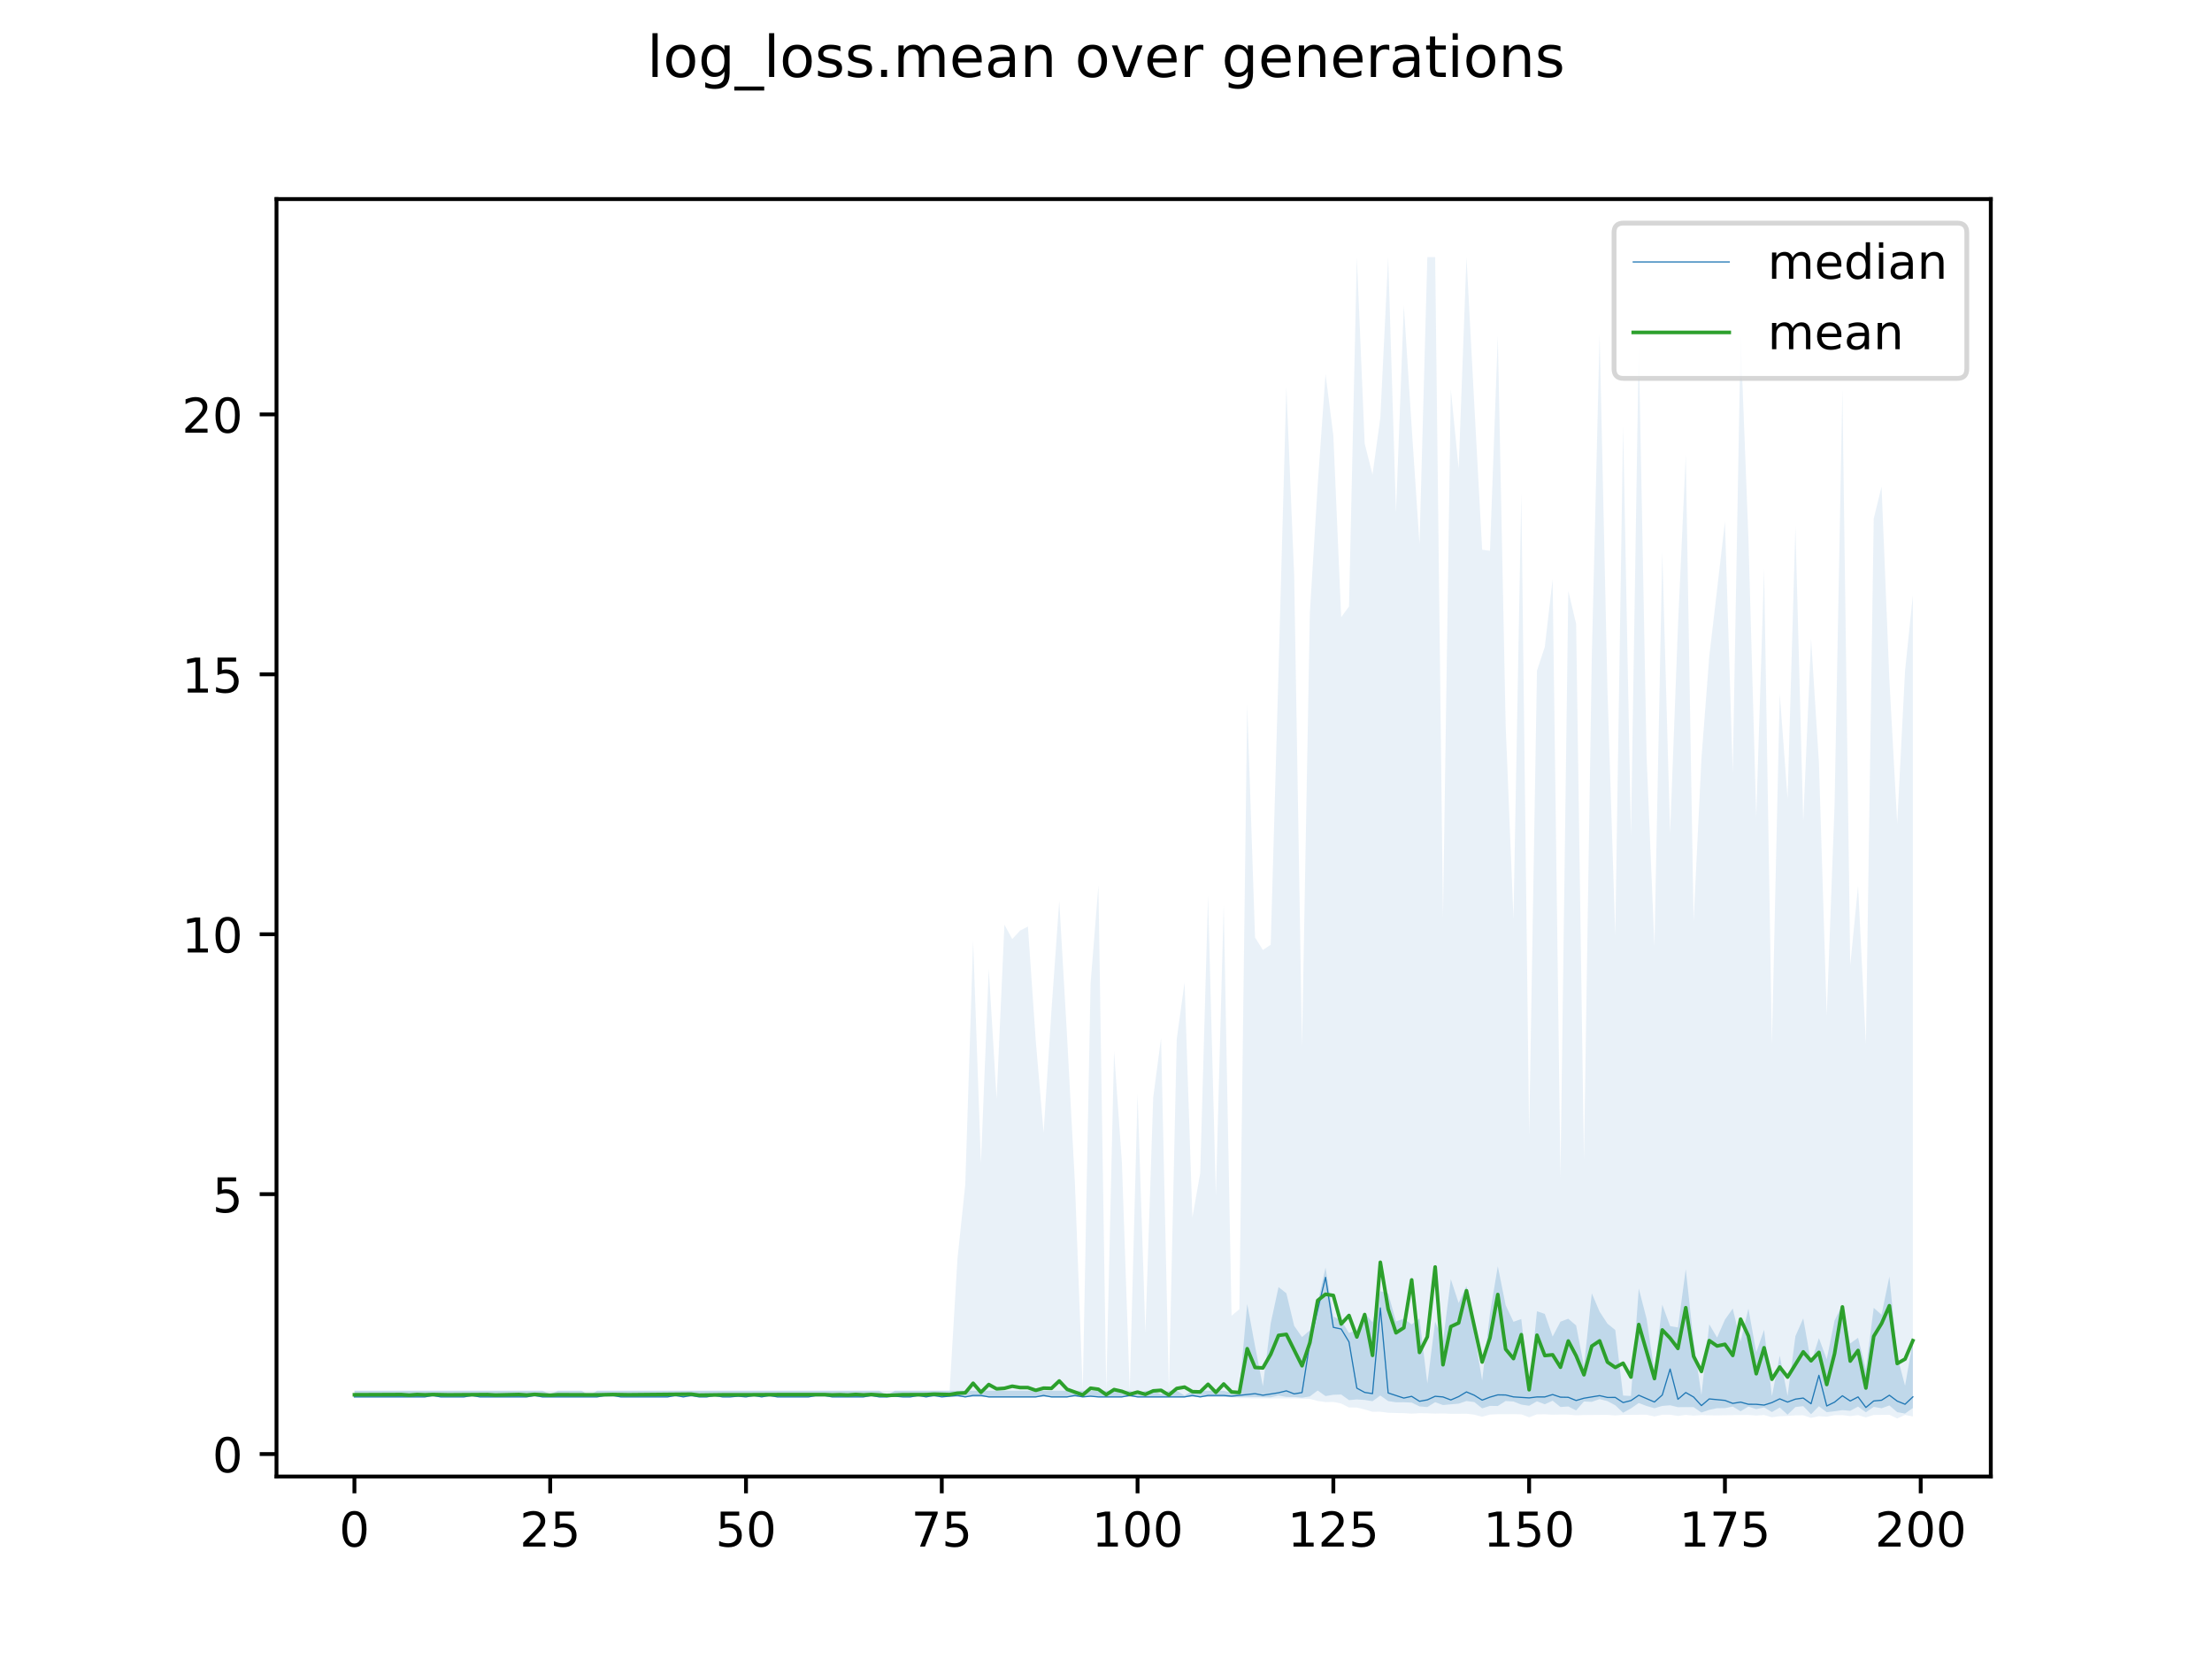 <?xml version="1.0" encoding="utf-8" standalone="no"?>
<!DOCTYPE svg PUBLIC "-//W3C//DTD SVG 1.1//EN"
  "http://www.w3.org/Graphics/SVG/1.1/DTD/svg11.dtd">
<!-- Created with matplotlib (https://matplotlib.org/) -->
<svg height="345.6pt" version="1.1" viewBox="0 0 460.8 345.6" width="460.8pt" xmlns="http://www.w3.org/2000/svg" xmlns:xlink="http://www.w3.org/1999/xlink">
 <defs>
  <style type="text/css">
*{stroke-linecap:butt;stroke-linejoin:round;}
  </style>
 </defs>
 <g id="figure_1">
  <g id="patch_1">
   <path d="M 0 345.6 
L 460.8 345.6 
L 460.8 0 
L 0 0 
z
" style="fill:#ffffff;"/>
  </g>
  <g id="axes_1">
   <g id="patch_2">
    <path d="M 57.6 307.584 
L 414.72 307.584 
L 414.72 41.472 
L 57.6 41.472 
z
" style="fill:#ffffff;"/>
   </g>
   <g id="PolyCollection_1">
    <path clip-path="url(#pb9917b3a6c)" d="M 73.833 289.715 
L 73.833 291.009 
L 75.464 291.009 
L 77.096 291.009 
L 78.727 291.009 
L 80.358 291.009 
L 81.99 291.009 
L 83.621 291.009 
L 85.253 291.009 
L 86.884 291.009 
L 88.516 291.009 
L 90.147 291.009 
L 91.778 291.009 
L 93.41 291.009 
L 95.041 291.009 
L 96.673 291.009 
L 98.304 291.009 
L 99.936 291.009 
L 101.567 291.009 
L 103.198 291.009 
L 104.83 291.009 
L 106.461 291.009 
L 108.093 291.009 
L 109.724 291.009 
L 111.356 291.009 
L 112.987 291.009 
L 114.618 291.009 
L 116.25 291.009 
L 117.881 291.009 
L 119.513 291.009 
L 121.144 291.009 
L 122.776 291.009 
L 124.407 291.009 
L 126.038 291.009 
L 127.67 291.009 
L 129.301 291.009 
L 130.933 291.009 
L 132.564 291.009 
L 134.196 291.009 
L 135.827 291.009 
L 137.458 291.009 
L 139.09 291.009 
L 140.721 291.009 
L 142.353 291.009 
L 143.984 291.009 
L 145.616 291.009 
L 147.247 291.009 
L 148.879 291.009 
L 150.51 291.009 
L 152.141 291.009 
L 153.773 291.009 
L 155.404 291.009 
L 157.036 291.009 
L 158.667 291.009 
L 160.299 291.009 
L 161.93 291.009 
L 163.561 291.009 
L 165.193 291.009 
L 166.824 291.009 
L 168.456 291.009 
L 170.087 291.009 
L 171.719 291.009 
L 173.35 291.009 
L 174.981 291.009 
L 176.613 291.009 
L 178.244 291.009 
L 179.876 291.009 
L 181.507 291.009 
L 183.139 291.009 
L 184.77 291.009 
L 186.401 291.009 
L 188.033 291.009 
L 189.664 291.009 
L 191.296 291.009 
L 192.927 291.009 
L 194.559 291.009 
L 196.19 291.009 
L 197.821 291.009 
L 199.453 291.009 
L 201.084 291.009 
L 202.716 291.009 
L 204.347 291.009 
L 205.979 291.009 
L 207.61 291.009 
L 209.241 291.009 
L 210.873 291.009 
L 212.504 291.009 
L 214.136 291.009 
L 215.767 291.009 
L 217.399 291.009 
L 219.03 291.009 
L 220.661 291.009 
L 222.293 291.009 
L 223.924 291.009 
L 225.556 291.009 
L 227.187 291.009 
L 228.819 291.009 
L 230.45 291.009 
L 232.081 291.009 
L 233.713 291.009 
L 235.344 291.009 
L 236.976 291.009 
L 238.607 291.009 
L 240.239 291.009 
L 241.87 291.009 
L 243.501 291.009 
L 245.133 291.009 
L 246.764 291.009 
L 248.396 291.009 
L 250.027 291.009 
L 251.659 291.009 
L 253.29 291.009 
L 254.921 291.009 
L 256.553 291.009 
L 258.184 291.009 
L 259.816 291.009 
L 261.447 291.009 
L 263.079 291.051 
L 264.71 291.1 
L 266.341 290.715 
L 267.973 291.009 
L 269.604 291.013 
L 271.236 291.167 
L 272.867 290.903 
L 274.499 289.667 
L 276.13 290.832 
L 277.761 290.557 
L 279.393 290.504 
L 281.024 291.672 
L 282.656 291.526 
L 284.287 291.633 
L 285.919 291.892 
L 287.55 290.715 
L 289.181 291.865 
L 290.813 292.124 
L 292.444 292.114 
L 294.076 292.188 
L 295.707 292.974 
L 297.339 293.119 
L 298.97 292.101 
L 300.601 292.697 
L 302.233 292.547 
L 303.864 292.408 
L 305.496 291.856 
L 307.127 292.075 
L 308.759 293.389 
L 310.39 292.871 
L 312.021 292.893 
L 313.653 291.858 
L 315.284 291.959 
L 316.916 292.601 
L 318.547 292.845 
L 320.179 291.917 
L 321.81 292.535 
L 323.441 291.794 
L 325.073 293.106 
L 326.704 292.994 
L 328.336 293.817 
L 329.967 291.954 
L 331.599 292.033 
L 333.23 291.458 
L 334.862 291.878 
L 336.493 292.745 
L 338.124 294.301 
L 339.756 293.392 
L 341.387 292.274 
L 343.019 292.895 
L 344.65 293.36 
L 346.282 292.877 
L 347.913 292.745 
L 349.544 293.142 
L 351.176 293.123 
L 352.807 293.134 
L 354.439 294.257 
L 356.07 293.696 
L 357.702 293.349 
L 359.333 293.342 
L 360.964 293.012 
L 362.596 293.988 
L 364.227 293.015 
L 365.859 293.549 
L 367.49 293.186 
L 369.122 294.159 
L 370.753 293.214 
L 372.384 294.699 
L 374.016 293.113 
L 375.647 292.92 
L 377.279 294.61 
L 378.91 292.948 
L 380.542 294.185 
L 382.173 293.994 
L 383.804 293.753 
L 385.436 293.895 
L 387.067 293.02 
L 388.699 294.209 
L 390.33 293.076 
L 391.962 293.364 
L 393.593 292.785 
L 395.224 294.174 
L 396.856 294.473 
L 398.487 293.306 
L 398.487 279.443 
L 398.487 279.443 
L 396.856 288.669 
L 395.224 282.489 
L 393.593 265.915 
L 391.962 273.891 
L 390.33 272.445 
L 388.699 285.236 
L 387.067 278.682 
L 385.436 279.859 
L 383.804 271.828 
L 382.173 275.077 
L 380.542 283.151 
L 378.91 278.743 
L 377.279 283.854 
L 375.647 274.644 
L 374.016 278.353 
L 372.384 290.795 
L 370.753 282.419 
L 369.122 290.835 
L 367.49 277.019 
L 365.859 281.723 
L 364.227 272.612 
L 362.596 279.464 
L 360.964 272.599 
L 359.333 274.909 
L 357.702 278.639 
L 356.07 275.878 
L 354.439 290.571 
L 352.807 279.454 
L 351.176 264.382 
L 349.544 276.536 
L 347.913 276.249 
L 346.282 271.805 
L 344.65 285.731 
L 343.019 274.733 
L 341.387 268.424 
L 339.756 290.803 
L 338.124 290.719 
L 336.493 277.064 
L 334.862 275.743 
L 333.23 273.247 
L 331.599 269.426 
L 329.967 284.599 
L 328.336 276.117 
L 326.704 274.716 
L 325.073 275.329 
L 323.441 278.427 
L 321.81 273.708 
L 320.179 273.161 
L 318.547 289.408 
L 316.916 274.782 
L 315.284 275.353 
L 313.653 271.894 
L 312.021 263.775 
L 310.39 273.602 
L 308.759 287.567 
L 307.127 277.768 
L 305.496 267.877 
L 303.864 271.458 
L 302.233 266.484 
L 300.601 279.428 
L 298.97 275.277 
L 297.339 288.201 
L 295.707 274.657 
L 294.076 275.903 
L 292.444 274.684 
L 290.813 275.288 
L 289.181 269.433 
L 287.55 268.975 
L 285.919 275.451 
L 284.287 273.533 
L 282.656 277.061 
L 281.024 277.682 
L 279.393 275.082 
L 277.761 274.25 
L 276.13 264.046 
L 274.499 271.386 
L 272.867 277.131 
L 271.236 278.536 
L 269.604 276.205 
L 267.973 269.421 
L 266.341 268.121 
L 264.71 275.668 
L 263.079 288.773 
L 261.447 280.408 
L 259.816 271.644 
L 258.184 289.715 
L 256.553 290.126 
L 254.921 289.729 
L 253.29 289.719 
L 251.659 289.715 
L 250.027 289.715 
L 248.396 289.715 
L 246.764 290.694 
L 245.133 289.715 
L 243.501 289.715 
L 241.87 290.449 
L 240.239 289.715 
L 238.607 289.715 
L 236.976 290.449 
L 235.344 289.715 
L 233.713 289.715 
L 232.081 289.715 
L 230.45 289.715 
L 228.819 289.716 
L 227.187 289.715 
L 225.556 289.715 
L 223.924 289.715 
L 222.293 289.715 
L 220.661 289.715 
L 219.03 289.715 
L 217.399 289.715 
L 215.767 289.715 
L 214.136 289.715 
L 212.504 289.715 
L 210.873 289.715 
L 209.241 289.715 
L 207.61 289.715 
L 205.979 289.719 
L 204.347 289.715 
L 202.716 289.715 
L 201.084 289.715 
L 199.453 289.715 
L 197.821 289.715 
L 196.19 289.715 
L 194.559 289.715 
L 192.927 289.715 
L 191.296 289.715 
L 189.664 289.715 
L 188.033 289.715 
L 186.401 289.715 
L 184.77 290.694 
L 183.139 289.715 
L 181.507 289.715 
L 179.876 289.715 
L 178.244 289.715 
L 176.613 289.715 
L 174.981 289.715 
L 173.35 289.715 
L 171.719 289.715 
L 170.087 289.715 
L 168.456 289.715 
L 166.824 289.715 
L 165.193 289.715 
L 163.561 289.715 
L 161.93 289.715 
L 160.299 289.715 
L 158.667 289.715 
L 157.036 289.715 
L 155.404 289.715 
L 153.773 289.715 
L 152.141 289.715 
L 150.51 289.715 
L 148.879 289.715 
L 147.247 289.715 
L 145.616 289.715 
L 143.984 289.715 
L 142.353 289.715 
L 140.721 289.715 
L 139.09 289.715 
L 137.458 289.715 
L 135.827 289.715 
L 134.196 289.715 
L 132.564 289.715 
L 130.933 289.715 
L 129.301 289.715 
L 127.67 289.715 
L 126.038 289.715 
L 124.407 289.715 
L 122.776 290.694 
L 121.144 289.715 
L 119.513 289.715 
L 117.881 289.715 
L 116.25 289.715 
L 114.618 290.449 
L 112.987 289.715 
L 111.356 289.715 
L 109.724 289.715 
L 108.093 289.715 
L 106.461 289.715 
L 104.83 289.715 
L 103.198 289.715 
L 101.567 289.715 
L 99.936 289.715 
L 98.304 289.715 
L 96.673 289.715 
L 95.041 289.715 
L 93.41 289.715 
L 91.778 289.715 
L 90.147 289.715 
L 88.516 289.715 
L 86.884 289.715 
L 85.253 289.715 
L 83.621 289.715 
L 81.99 289.715 
L 80.358 289.715 
L 78.727 289.715 
L 77.096 289.715 
L 75.464 289.715 
L 73.833 289.715 
z
" style="fill:#1f77b4;fill-opacity:0.2;"/>
   </g>
   <g id="PolyCollection_2">
    <path clip-path="url(#pb9917b3a6c)" d="M 73.833 289.715 
L 73.833 291.009 
L 75.464 291.009 
L 77.096 291.009 
L 78.727 291.009 
L 80.358 291.009 
L 81.99 291.009 
L 83.621 291.009 
L 85.253 291.009 
L 86.884 291.009 
L 88.516 291.009 
L 90.147 291.009 
L 91.778 291.009 
L 93.41 291.009 
L 95.041 291.009 
L 96.673 291.009 
L 98.304 291.009 
L 99.936 291.009 
L 101.567 291.009 
L 103.198 291.009 
L 104.83 291.009 
L 106.461 291.009 
L 108.093 291.009 
L 109.724 291.009 
L 111.356 291.009 
L 112.987 291.009 
L 114.618 291.009 
L 116.25 291.009 
L 117.881 291.009 
L 119.513 291.009 
L 121.144 291.009 
L 122.776 291.009 
L 124.407 291.009 
L 126.038 291.009 
L 127.67 291.009 
L 129.301 291.009 
L 130.933 291.009 
L 132.564 291.009 
L 134.196 291.009 
L 135.827 291.009 
L 137.458 291.009 
L 139.09 291.009 
L 140.721 291.009 
L 142.353 291.009 
L 143.984 291.009 
L 145.616 291.009 
L 147.247 291.009 
L 148.879 291.009 
L 150.51 291.009 
L 152.141 291.009 
L 153.773 291.009 
L 155.404 291.009 
L 157.036 291.009 
L 158.667 291.009 
L 160.299 291.009 
L 161.93 291.009 
L 163.561 291.009 
L 165.193 291.009 
L 166.824 291.009 
L 168.456 291.009 
L 170.087 291.009 
L 171.719 291.009 
L 173.35 291.009 
L 174.981 291.009 
L 176.613 291.009 
L 178.244 291.009 
L 179.876 291.009 
L 181.507 291.009 
L 183.139 291.009 
L 184.77 291.009 
L 186.401 291.009 
L 188.033 291.009 
L 189.664 291.009 
L 191.296 291.009 
L 192.927 291.009 
L 194.559 291.009 
L 196.19 291.009 
L 197.821 291.009 
L 199.453 291.009 
L 201.084 291.009 
L 202.716 291.009 
L 204.347 291.009 
L 205.979 291.009 
L 207.61 291.009 
L 209.241 291.009 
L 210.873 291.009 
L 212.504 291.009 
L 214.136 291.009 
L 215.767 291.009 
L 217.399 291.009 
L 219.03 291.009 
L 220.661 291.009 
L 222.293 291.009 
L 223.924 291.009 
L 225.556 291.009 
L 227.187 291.009 
L 228.819 291.009 
L 230.45 291.009 
L 232.081 291.009 
L 233.713 291.009 
L 235.344 291.009 
L 236.976 291.009 
L 238.607 291.009 
L 240.239 291.009 
L 241.87 291.009 
L 243.501 291.009 
L 245.133 291.009 
L 246.764 291.009 
L 248.396 291.009 
L 250.027 291.009 
L 251.659 291.009 
L 253.29 291.009 
L 254.921 291.009 
L 256.553 291.081 
L 258.184 291.267 
L 259.816 291.286 
L 261.447 291.325 
L 263.079 291.322 
L 264.71 291.333 
L 266.341 291.324 
L 267.973 291.309 
L 269.604 291.314 
L 271.236 291.387 
L 272.867 291.419 
L 274.499 291.845 
L 276.13 292.084 
L 277.761 292.05 
L 279.393 292.386 
L 281.024 293.204 
L 282.656 293.214 
L 284.287 293.621 
L 285.919 294.103 
L 287.55 294.087 
L 289.181 294.307 
L 290.813 294.355 
L 292.444 294.389 
L 294.076 294.487 
L 295.707 294.395 
L 297.339 294.415 
L 298.97 294.481 
L 300.601 294.44 
L 302.233 294.521 
L 303.864 294.515 
L 305.496 294.506 
L 307.127 294.704 
L 308.759 295.125 
L 310.39 294.678 
L 312.021 294.605 
L 313.653 294.602 
L 315.284 294.594 
L 316.916 294.631 
L 318.547 295.248 
L 320.179 294.63 
L 321.81 294.621 
L 323.441 294.71 
L 325.073 294.677 
L 326.704 294.685 
L 328.336 294.831 
L 329.967 294.777 
L 331.599 294.761 
L 333.23 294.746 
L 334.862 294.743 
L 336.493 294.867 
L 338.124 294.737 
L 339.756 294.737 
L 341.387 294.721 
L 343.019 294.711 
L 344.65 295.08 
L 346.282 294.712 
L 347.913 294.713 
L 349.544 294.963 
L 351.176 294.744 
L 352.807 294.903 
L 354.439 294.782 
L 356.07 294.83 
L 357.702 294.86 
L 359.333 294.812 
L 360.964 294.796 
L 362.596 294.783 
L 364.227 294.763 
L 365.859 294.887 
L 367.49 294.771 
L 369.122 295.246 
L 370.753 295.01 
L 372.384 294.964 
L 374.016 294.842 
L 375.647 294.828 
L 377.279 295.361 
L 378.91 295.015 
L 380.542 295.132 
L 382.173 294.808 
L 383.804 294.797 
L 385.436 294.999 
L 387.067 294.797 
L 388.699 295.269 
L 390.33 294.765 
L 391.962 294.744 
L 393.593 294.723 
L 395.224 295.488 
L 396.856 294.763 
L 398.487 295.068 
L 398.487 123.981 
L 398.487 123.981 
L 396.856 139.754 
L 395.224 171.541 
L 393.593 141.653 
L 391.962 101.37 
L 390.33 108.052 
L 388.699 217.518 
L 387.067 184.565 
L 385.436 201.106 
L 383.804 81.096 
L 382.173 167.728 
L 380.542 211.544 
L 378.91 158.751 
L 377.279 133.109 
L 375.647 171.104 
L 374.016 109.671 
L 372.384 166.412 
L 370.753 144.476 
L 369.122 217.641 
L 367.49 118.497 
L 365.859 170.136 
L 364.227 112.064 
L 362.596 69.857 
L 360.964 160.953 
L 359.333 108.644 
L 357.702 122.791 
L 356.07 136.763 
L 354.439 158.04 
L 352.807 191.876 
L 351.176 94.727 
L 349.544 130.506 
L 347.913 173.63 
L 346.282 114.926 
L 344.65 197.13 
L 343.019 157.682 
L 341.387 71.692 
L 339.756 174.061 
L 338.124 88.685 
L 336.493 194.861 
L 334.862 143.717 
L 333.23 69.594 
L 331.599 136.877 
L 329.967 241.637 
L 328.336 129.971 
L 326.704 123.092 
L 325.073 245.203 
L 323.441 120.662 
L 321.81 134.759 
L 320.179 139.719 
L 318.547 236.485 
L 316.916 102.705 
L 315.284 191.373 
L 313.653 150.979 
L 312.021 69.984 
L 310.39 114.74 
L 308.759 114.514 
L 307.127 84.343 
L 305.496 53.568 
L 303.864 97.643 
L 302.233 81.115 
L 300.601 191.172 
L 298.97 53.568 
L 297.339 53.568 
L 295.707 113.379 
L 294.076 88.959 
L 292.444 63.635 
L 290.813 106.787 
L 289.181 53.568 
L 287.55 87.016 
L 285.919 98.875 
L 284.287 92.39 
L 282.656 53.568 
L 281.024 126.327 
L 279.393 128.577 
L 277.761 90.756 
L 276.13 77.928 
L 274.499 101.017 
L 272.867 127.667 
L 271.236 218.039 
L 269.604 119.985 
L 267.973 80.592 
L 266.341 139.65 
L 264.71 196.796 
L 263.079 197.911 
L 261.447 195.274 
L 259.816 146.748 
L 258.184 272.744 
L 256.553 274.093 
L 254.921 188.427 
L 253.29 249.013 
L 251.659 186.572 
L 250.027 244.397 
L 248.396 253.639 
L 246.764 204.653 
L 245.133 216.498 
L 243.501 289.715 
L 241.87 216.253 
L 240.239 228.577 
L 238.607 277.604 
L 236.976 227.85 
L 235.344 289.715 
L 233.713 242.178 
L 232.081 219.018 
L 230.45 289.715 
L 228.819 184.423 
L 227.187 204.858 
L 225.556 289.715 
L 223.924 246.49 
L 222.293 215.931 
L 220.661 187.678 
L 219.03 210.624 
L 217.399 235.985 
L 215.767 216.794 
L 214.136 193.025 
L 212.504 193.852 
L 210.873 195.619 
L 209.241 192.639 
L 207.61 228.922 
L 205.979 201.873 
L 204.347 242.329 
L 202.716 195.954 
L 201.084 246.758 
L 199.453 262.278 
L 197.821 289.715 
L 196.19 289.715 
L 194.559 289.715 
L 192.927 289.715 
L 191.296 289.715 
L 189.664 289.715 
L 188.033 289.715 
L 186.401 289.715 
L 184.77 289.715 
L 183.139 289.715 
L 181.507 289.715 
L 179.876 289.715 
L 178.244 289.715 
L 176.613 289.715 
L 174.981 289.715 
L 173.35 289.715 
L 171.719 289.715 
L 170.087 289.715 
L 168.456 289.715 
L 166.824 289.715 
L 165.193 289.715 
L 163.561 289.715 
L 161.93 289.715 
L 160.299 289.715 
L 158.667 289.715 
L 157.036 289.715 
L 155.404 289.715 
L 153.773 289.715 
L 152.141 289.715 
L 150.51 289.715 
L 148.879 289.715 
L 147.247 289.715 
L 145.616 289.715 
L 143.984 289.715 
L 142.353 289.715 
L 140.721 289.715 
L 139.09 289.715 
L 137.458 289.715 
L 135.827 289.715 
L 134.196 289.715 
L 132.564 289.715 
L 130.933 289.715 
L 129.301 289.715 
L 127.67 289.715 
L 126.038 289.715 
L 124.407 289.715 
L 122.776 289.715 
L 121.144 289.715 
L 119.513 289.715 
L 117.881 289.715 
L 116.25 289.715 
L 114.618 289.715 
L 112.987 289.715 
L 111.356 289.715 
L 109.724 289.715 
L 108.093 289.715 
L 106.461 289.715 
L 104.83 289.715 
L 103.198 289.715 
L 101.567 289.715 
L 99.936 289.715 
L 98.304 289.715 
L 96.673 289.715 
L 95.041 289.715 
L 93.41 289.715 
L 91.778 289.715 
L 90.147 289.715 
L 88.516 289.715 
L 86.884 289.715 
L 85.253 289.715 
L 83.621 289.715 
L 81.99 289.715 
L 80.358 289.715 
L 78.727 289.715 
L 77.096 289.715 
L 75.464 289.715 
L 73.833 289.715 
z
" style="fill:#1f77b4;fill-opacity:0.1;"/>
   </g>
   <g id="matplotlib.axis_1">
    <g id="xtick_1">
     <g id="line2d_1">
      <defs>
       <path d="M 0 0 
L 0 3.5 
" id="m2349cfb151" style="stroke:#000000;stroke-width:0.8;"/>
      </defs>
      <g>
       <use style="stroke:#000000;stroke-width:0.8;" x="73.833" xlink:href="#m2349cfb151" y="307.584"/>
      </g>
     </g>
     <g id="text_1">
      <!-- 0 -->
      <defs>
       <path d="M 31.781 66.406 
Q 24.172 66.406 20.328 58.906 
Q 16.5 51.422 16.5 36.375 
Q 16.5 21.391 20.328 13.891 
Q 24.172 6.391 31.781 6.391 
Q 39.453 6.391 43.281 13.891 
Q 47.125 21.391 47.125 36.375 
Q 47.125 51.422 43.281 58.906 
Q 39.453 66.406 31.781 66.406 
z
M 31.781 74.219 
Q 44.047 74.219 50.516 64.516 
Q 56.984 54.828 56.984 36.375 
Q 56.984 17.969 50.516 8.266 
Q 44.047 -1.422 31.781 -1.422 
Q 19.531 -1.422 13.062 8.266 
Q 6.594 17.969 6.594 36.375 
Q 6.594 54.828 13.062 64.516 
Q 19.531 74.219 31.781 74.219 
z
" id="DejaVuSans-48"/>
      </defs>
      <g transform="translate(70.651 322.182)scale(0.1 -0.1)">
       <use xlink:href="#DejaVuSans-48"/>
      </g>
     </g>
    </g>
    <g id="xtick_2">
     <g id="line2d_2">
      <g>
       <use style="stroke:#000000;stroke-width:0.8;" x="114.618" xlink:href="#m2349cfb151" y="307.584"/>
      </g>
     </g>
     <g id="text_2">
      <!-- 25 -->
      <defs>
       <path d="M 19.188 8.297 
L 53.609 8.297 
L 53.609 0 
L 7.328 0 
L 7.328 8.297 
Q 12.938 14.109 22.625 23.891 
Q 32.328 33.688 34.812 36.531 
Q 39.547 41.844 41.422 45.531 
Q 43.312 49.219 43.312 52.781 
Q 43.312 58.594 39.234 62.25 
Q 35.156 65.922 28.609 65.922 
Q 23.969 65.922 18.812 64.312 
Q 13.672 62.703 7.812 59.422 
L 7.812 69.391 
Q 13.766 71.781 18.938 73 
Q 24.125 74.219 28.422 74.219 
Q 39.75 74.219 46.484 68.547 
Q 53.219 62.891 53.219 53.422 
Q 53.219 48.922 51.531 44.891 
Q 49.859 40.875 45.406 35.406 
Q 44.188 33.984 37.641 27.219 
Q 31.109 20.453 19.188 8.297 
z
" id="DejaVuSans-50"/>
       <path d="M 10.797 72.906 
L 49.516 72.906 
L 49.516 64.594 
L 19.828 64.594 
L 19.828 46.734 
Q 21.969 47.469 24.109 47.828 
Q 26.266 48.188 28.422 48.188 
Q 40.625 48.188 47.75 41.5 
Q 54.891 34.812 54.891 23.391 
Q 54.891 11.625 47.562 5.094 
Q 40.234 -1.422 26.906 -1.422 
Q 22.312 -1.422 17.547 -0.641 
Q 12.797 0.141 7.719 1.703 
L 7.719 11.625 
Q 12.109 9.234 16.797 8.062 
Q 21.484 6.891 26.703 6.891 
Q 35.156 6.891 40.078 11.328 
Q 45.016 15.766 45.016 23.391 
Q 45.016 31 40.078 35.438 
Q 35.156 39.891 26.703 39.891 
Q 22.75 39.891 18.812 39.016 
Q 14.891 38.141 10.797 36.281 
z
" id="DejaVuSans-53"/>
      </defs>
      <g transform="translate(108.256 322.182)scale(0.1 -0.1)">
       <use xlink:href="#DejaVuSans-50"/>
       <use x="63.623" xlink:href="#DejaVuSans-53"/>
      </g>
     </g>
    </g>
    <g id="xtick_3">
     <g id="line2d_3">
      <g>
       <use style="stroke:#000000;stroke-width:0.8;" x="155.404" xlink:href="#m2349cfb151" y="307.584"/>
      </g>
     </g>
     <g id="text_3">
      <!-- 50 -->
      <g transform="translate(149.042 322.182)scale(0.1 -0.1)">
       <use xlink:href="#DejaVuSans-53"/>
       <use x="63.623" xlink:href="#DejaVuSans-48"/>
      </g>
     </g>
    </g>
    <g id="xtick_4">
     <g id="line2d_4">
      <g>
       <use style="stroke:#000000;stroke-width:0.8;" x="196.19" xlink:href="#m2349cfb151" y="307.584"/>
      </g>
     </g>
     <g id="text_4">
      <!-- 75 -->
      <defs>
       <path d="M 8.203 72.906 
L 55.078 72.906 
L 55.078 68.703 
L 28.609 0 
L 18.312 0 
L 43.219 64.594 
L 8.203 64.594 
z
" id="DejaVuSans-55"/>
      </defs>
      <g transform="translate(189.827 322.182)scale(0.1 -0.1)">
       <use xlink:href="#DejaVuSans-55"/>
       <use x="63.623" xlink:href="#DejaVuSans-53"/>
      </g>
     </g>
    </g>
    <g id="xtick_5">
     <g id="line2d_5">
      <g>
       <use style="stroke:#000000;stroke-width:0.8;" x="236.976" xlink:href="#m2349cfb151" y="307.584"/>
      </g>
     </g>
     <g id="text_5">
      <!-- 100 -->
      <defs>
       <path d="M 12.406 8.297 
L 28.516 8.297 
L 28.516 63.922 
L 10.984 60.406 
L 10.984 69.391 
L 28.422 72.906 
L 38.281 72.906 
L 38.281 8.297 
L 54.391 8.297 
L 54.391 0 
L 12.406 0 
z
" id="DejaVuSans-49"/>
      </defs>
      <g transform="translate(227.432 322.182)scale(0.1 -0.1)">
       <use xlink:href="#DejaVuSans-49"/>
       <use x="63.623" xlink:href="#DejaVuSans-48"/>
       <use x="127.246" xlink:href="#DejaVuSans-48"/>
      </g>
     </g>
    </g>
    <g id="xtick_6">
     <g id="line2d_6">
      <g>
       <use style="stroke:#000000;stroke-width:0.8;" x="277.761" xlink:href="#m2349cfb151" y="307.584"/>
      </g>
     </g>
     <g id="text_6">
      <!-- 125 -->
      <g transform="translate(268.218 322.182)scale(0.1 -0.1)">
       <use xlink:href="#DejaVuSans-49"/>
       <use x="63.623" xlink:href="#DejaVuSans-50"/>
       <use x="127.246" xlink:href="#DejaVuSans-53"/>
      </g>
     </g>
    </g>
    <g id="xtick_7">
     <g id="line2d_7">
      <g>
       <use style="stroke:#000000;stroke-width:0.8;" x="318.547" xlink:href="#m2349cfb151" y="307.584"/>
      </g>
     </g>
     <g id="text_7">
      <!-- 150 -->
      <g transform="translate(309.003 322.182)scale(0.1 -0.1)">
       <use xlink:href="#DejaVuSans-49"/>
       <use x="63.623" xlink:href="#DejaVuSans-53"/>
       <use x="127.246" xlink:href="#DejaVuSans-48"/>
      </g>
     </g>
    </g>
    <g id="xtick_8">
     <g id="line2d_8">
      <g>
       <use style="stroke:#000000;stroke-width:0.8;" x="359.333" xlink:href="#m2349cfb151" y="307.584"/>
      </g>
     </g>
     <g id="text_8">
      <!-- 175 -->
      <g transform="translate(349.789 322.182)scale(0.1 -0.1)">
       <use xlink:href="#DejaVuSans-49"/>
       <use x="63.623" xlink:href="#DejaVuSans-55"/>
       <use x="127.246" xlink:href="#DejaVuSans-53"/>
      </g>
     </g>
    </g>
    <g id="xtick_9">
     <g id="line2d_9">
      <g>
       <use style="stroke:#000000;stroke-width:0.8;" x="400.119" xlink:href="#m2349cfb151" y="307.584"/>
      </g>
     </g>
     <g id="text_9">
      <!-- 200 -->
      <g transform="translate(390.575 322.182)scale(0.1 -0.1)">
       <use xlink:href="#DejaVuSans-50"/>
       <use x="63.623" xlink:href="#DejaVuSans-48"/>
       <use x="127.246" xlink:href="#DejaVuSans-48"/>
      </g>
     </g>
    </g>
   </g>
   <g id="matplotlib.axis_2">
    <g id="ytick_1">
     <g id="line2d_10">
      <defs>
       <path d="M 0 0 
L -3.5 0 
" id="m90d85b8997" style="stroke:#000000;stroke-width:0.8;"/>
      </defs>
      <g>
       <use style="stroke:#000000;stroke-width:0.8;" x="57.6" xlink:href="#m90d85b8997" y="302.905"/>
      </g>
     </g>
     <g id="text_10">
      <!-- 0 -->
      <g transform="translate(44.237 306.705)scale(0.1 -0.1)">
       <use xlink:href="#DejaVuSans-48"/>
      </g>
     </g>
    </g>
    <g id="ytick_2">
     <g id="line2d_11">
      <g>
       <use style="stroke:#000000;stroke-width:0.8;" x="57.6" xlink:href="#m90d85b8997" y="248.762"/>
      </g>
     </g>
     <g id="text_11">
      <!-- 5 -->
      <g transform="translate(44.237 252.562)scale(0.1 -0.1)">
       <use xlink:href="#DejaVuSans-53"/>
      </g>
     </g>
    </g>
    <g id="ytick_3">
     <g id="line2d_12">
      <g>
       <use style="stroke:#000000;stroke-width:0.8;" x="57.6" xlink:href="#m90d85b8997" y="194.619"/>
      </g>
     </g>
     <g id="text_12">
      <!-- 10 -->
      <g transform="translate(37.875 198.419)scale(0.1 -0.1)">
       <use xlink:href="#DejaVuSans-49"/>
       <use x="63.623" xlink:href="#DejaVuSans-48"/>
      </g>
     </g>
    </g>
    <g id="ytick_4">
     <g id="line2d_13">
      <g>
       <use style="stroke:#000000;stroke-width:0.8;" x="57.6" xlink:href="#m90d85b8997" y="140.477"/>
      </g>
     </g>
     <g id="text_13">
      <!-- 15 -->
      <g transform="translate(37.875 144.276)scale(0.1 -0.1)">
       <use xlink:href="#DejaVuSans-49"/>
       <use x="63.623" xlink:href="#DejaVuSans-53"/>
      </g>
     </g>
    </g>
    <g id="ytick_5">
     <g id="line2d_14">
      <g>
       <use style="stroke:#000000;stroke-width:0.8;" x="57.6" xlink:href="#m90d85b8997" y="86.334"/>
      </g>
     </g>
     <g id="text_14">
      <!-- 20 -->
      <g transform="translate(37.875 90.133)scale(0.1 -0.1)">
       <use xlink:href="#DejaVuSans-50"/>
       <use x="63.623" xlink:href="#DejaVuSans-48"/>
      </g>
     </g>
    </g>
   </g>
   <g id="line2d_15">
    <path clip-path="url(#pb9917b3a6c)" d="M 73.833 291.009 
L 88.516 291.009 
L 90.147 290.694 
L 91.778 291.009 
L 96.673 291.009 
L 98.304 290.694 
L 99.936 291.009 
L 109.724 291.009 
L 111.356 290.694 
L 112.987 291.009 
L 124.407 291.009 
L 126.038 290.694 
L 127.67 290.694 
L 129.301 291.009 
L 139.09 291.009 
L 140.721 290.694 
L 142.353 291.009 
L 143.984 290.694 
L 145.616 291.009 
L 147.247 291.009 
L 148.879 290.694 
L 150.51 291.009 
L 152.141 291.009 
L 153.773 290.851 
L 155.404 291.009 
L 157.036 290.694 
L 158.667 291.009 
L 160.299 290.694 
L 161.93 291.009 
L 168.456 291.009 
L 170.087 290.694 
L 171.719 290.694 
L 173.35 291.009 
L 179.876 291.009 
L 181.507 290.694 
L 183.139 291.009 
L 184.77 291.009 
L 186.401 290.851 
L 188.033 291.009 
L 189.664 291.009 
L 191.296 290.694 
L 192.927 291.009 
L 194.559 290.694 
L 196.19 291.009 
L 199.453 290.694 
L 201.084 291.009 
L 202.716 290.694 
L 204.347 290.694 
L 205.979 291.009 
L 215.767 291.009 
L 217.399 290.694 
L 219.03 291.009 
L 222.293 291.009 
L 223.924 290.694 
L 225.556 291.009 
L 227.187 290.851 
L 228.819 291.009 
L 233.713 291.009 
L 235.344 290.694 
L 236.976 291.009 
L 246.764 291.009 
L 248.396 290.694 
L 250.027 291.009 
L 251.659 290.694 
L 254.921 290.694 
L 256.553 290.851 
L 261.447 290.326 
L 263.079 290.649 
L 266.341 290.137 
L 267.973 289.735 
L 269.604 290.372 
L 271.236 290.096 
L 272.867 279.708 
L 276.13 266.091 
L 277.761 276.51 
L 279.393 276.856 
L 281.024 279.551 
L 282.656 289.177 
L 284.287 290.063 
L 285.919 290.317 
L 287.55 272.466 
L 289.181 290.18 
L 292.444 291.244 
L 294.076 290.882 
L 295.707 291.916 
L 297.339 291.613 
L 298.97 290.872 
L 300.601 291.009 
L 302.233 291.635 
L 303.864 290.937 
L 305.496 289.962 
L 307.127 290.655 
L 308.759 291.676 
L 310.39 291.046 
L 312.021 290.576 
L 313.653 290.601 
L 315.284 290.999 
L 318.547 291.207 
L 320.179 291.01 
L 321.81 291.009 
L 323.441 290.506 
L 325.073 291.055 
L 326.704 291.086 
L 328.336 291.749 
L 329.967 291.272 
L 333.23 290.735 
L 334.862 291.115 
L 336.493 291.108 
L 338.124 292.178 
L 339.756 291.768 
L 341.387 290.653 
L 344.65 292.063 
L 346.282 290.605 
L 347.913 285.193 
L 349.544 291.499 
L 351.176 290.093 
L 352.807 291.022 
L 354.439 292.814 
L 356.07 291.418 
L 359.333 291.729 
L 360.964 292.35 
L 362.596 292.087 
L 364.227 292.533 
L 365.859 292.54 
L 367.49 292.703 
L 369.122 292.188 
L 370.753 291.404 
L 372.384 292.076 
L 374.016 291.463 
L 375.647 291.24 
L 377.279 292.427 
L 378.91 286.499 
L 380.542 292.889 
L 382.173 292.095 
L 383.804 290.763 
L 385.436 291.852 
L 387.067 291.002 
L 388.699 293.204 
L 390.33 291.847 
L 391.962 291.696 
L 393.593 290.649 
L 395.224 291.875 
L 396.856 292.531 
L 398.487 290.99 
L 398.487 290.99 
" style="fill:none;stroke:#1f77b4;stroke-linecap:square;stroke-width:0.25;"/>
   </g>
   <g id="line2d_16">
    <path clip-path="url(#pb9917b3a6c)" d="M 73.833 290.551 
L 83.621 290.508 
L 85.253 290.625 
L 86.884 290.499 
L 88.516 290.564 
L 90.147 290.502 
L 93.41 290.57 
L 99.936 290.524 
L 101.567 290.512 
L 103.198 290.612 
L 108.093 290.495 
L 109.724 290.606 
L 111.356 290.477 
L 114.618 290.644 
L 116.25 290.541 
L 124.407 290.573 
L 127.67 290.499 
L 130.933 290.557 
L 143.984 290.431 
L 145.616 290.628 
L 150.51 290.56 
L 155.404 290.557 
L 161.93 290.525 
L 171.719 290.519 
L 173.35 290.589 
L 174.981 290.541 
L 176.613 290.612 
L 178.244 290.486 
L 179.876 290.583 
L 181.507 290.496 
L 184.77 290.69 
L 188.033 290.544 
L 192.927 290.524 
L 194.559 290.427 
L 197.821 290.509 
L 199.453 290.232 
L 201.084 290.151 
L 202.716 288.157 
L 204.347 290.038 
L 205.979 288.423 
L 207.61 289.322 
L 209.241 289.209 
L 210.873 288.774 
L 212.504 289.056 
L 214.136 289.062 
L 215.767 289.63 
L 217.399 289.173 
L 219.03 289.222 
L 220.661 287.679 
L 222.293 289.417 
L 225.556 290.593 
L 227.187 289.187 
L 228.819 289.405 
L 230.45 290.537 
L 232.081 289.476 
L 233.713 289.842 
L 235.344 290.461 
L 236.976 289.997 
L 238.607 290.467 
L 240.239 289.742 
L 241.87 289.627 
L 243.501 290.618 
L 245.133 289.244 
L 246.764 288.959 
L 248.396 289.909 
L 250.027 289.954 
L 251.659 288.368 
L 253.29 290.057 
L 254.921 288.309 
L 256.553 289.965 
L 258.184 290.089 
L 259.816 280.963 
L 261.447 284.868 
L 263.079 284.967 
L 264.71 282.125 
L 266.341 278.188 
L 267.973 277.974 
L 271.236 284.517 
L 272.867 279.716 
L 274.499 270.91 
L 276.13 269.613 
L 277.761 269.867 
L 279.393 275.808 
L 281.024 274.038 
L 282.656 278.517 
L 284.287 273.842 
L 285.919 282.345 
L 287.55 262.957 
L 289.181 272.718 
L 290.813 277.65 
L 292.444 276.591 
L 294.076 266.628 
L 295.707 281.74 
L 297.339 278.48 
L 298.97 263.935 
L 300.601 284.304 
L 302.233 276.354 
L 303.864 275.592 
L 305.496 268.88 
L 308.759 283.735 
L 310.39 278.7 
L 312.021 269.668 
L 313.653 281.058 
L 315.284 283.022 
L 316.916 278.035 
L 318.547 289.513 
L 320.179 278.143 
L 321.81 282.39 
L 323.441 282.228 
L 325.073 284.822 
L 326.704 279.351 
L 328.336 282.434 
L 329.967 286.394 
L 331.599 280.419 
L 333.23 279.33 
L 334.862 283.75 
L 336.493 284.861 
L 338.124 283.987 
L 339.756 286.871 
L 341.387 275.922 
L 344.65 287.179 
L 346.282 277.052 
L 347.913 278.758 
L 349.544 280.902 
L 351.176 272.418 
L 352.807 282.544 
L 354.439 285.7 
L 356.07 279.269 
L 357.702 280.395 
L 359.333 280.045 
L 360.964 282.364 
L 362.596 274.8 
L 364.227 278.319 
L 365.859 286.176 
L 367.49 280.763 
L 369.122 287.323 
L 370.753 284.776 
L 372.384 286.872 
L 375.647 281.616 
L 377.279 283.481 
L 378.91 281.724 
L 380.542 288.424 
L 382.173 281.998 
L 383.804 272.253 
L 385.436 283.539 
L 387.067 281.326 
L 388.699 289.145 
L 390.33 278.385 
L 391.962 275.714 
L 393.593 272.004 
L 395.224 284.044 
L 396.856 283.121 
L 398.487 279.275 
L 398.487 279.275 
" style="fill:none;stroke:#2ca02c;stroke-linecap:square;stroke-width:0.75;"/>
   </g>
   <g id="patch_3">
    <path d="M 57.6 307.584 
L 57.6 41.472 
" style="fill:none;stroke:#000000;stroke-linecap:square;stroke-linejoin:miter;stroke-width:0.8;"/>
   </g>
   <g id="patch_4">
    <path d="M 414.72 307.584 
L 414.72 41.472 
" style="fill:none;stroke:#000000;stroke-linecap:square;stroke-linejoin:miter;stroke-width:0.8;"/>
   </g>
   <g id="patch_5">
    <path d="M 57.6 307.584 
L 414.72 307.584 
" style="fill:none;stroke:#000000;stroke-linecap:square;stroke-linejoin:miter;stroke-width:0.8;"/>
   </g>
   <g id="patch_6">
    <path d="M 57.6 41.472 
L 414.72 41.472 
" style="fill:none;stroke:#000000;stroke-linecap:square;stroke-linejoin:miter;stroke-width:0.8;"/>
   </g>
   <g id="legend_1">
    <g id="patch_7">
     <path d="M 338.234 78.828 
L 407.72 78.828 
Q 409.72 78.828 409.72 76.828 
L 409.72 48.472 
Q 409.72 46.472 407.72 46.472 
L 338.234 46.472 
Q 336.234 46.472 336.234 48.472 
L 336.234 76.828 
Q 336.234 78.828 338.234 78.828 
z
" style="fill:#ffffff;opacity:0.8;stroke:#cccccc;stroke-linejoin:miter;"/>
    </g>
    <g id="line2d_17">
     <path d="M 340.234 54.57 
L 360.234 54.57 
" style="fill:none;stroke:#1f77b4;stroke-linecap:square;stroke-width:0.25;"/>
    </g>
    <g id="line2d_18"/>
    <g id="text_15">
     <!-- median -->
     <defs>
      <path d="M 52 44.188 
Q 55.375 50.25 60.062 53.125 
Q 64.75 56 71.094 56 
Q 79.641 56 84.281 50.016 
Q 88.922 44.047 88.922 33.016 
L 88.922 0 
L 79.891 0 
L 79.891 32.719 
Q 79.891 40.578 77.094 44.375 
Q 74.312 48.188 68.609 48.188 
Q 61.625 48.188 57.562 43.547 
Q 53.516 38.922 53.516 30.906 
L 53.516 0 
L 44.484 0 
L 44.484 32.719 
Q 44.484 40.625 41.703 44.406 
Q 38.922 48.188 33.109 48.188 
Q 26.219 48.188 22.156 43.531 
Q 18.109 38.875 18.109 30.906 
L 18.109 0 
L 9.078 0 
L 9.078 54.688 
L 18.109 54.688 
L 18.109 46.188 
Q 21.188 51.219 25.484 53.609 
Q 29.781 56 35.688 56 
Q 41.656 56 45.828 52.969 
Q 50 49.953 52 44.188 
z
" id="DejaVuSans-109"/>
      <path d="M 56.203 29.594 
L 56.203 25.203 
L 14.891 25.203 
Q 15.484 15.922 20.484 11.062 
Q 25.484 6.203 34.422 6.203 
Q 39.594 6.203 44.453 7.469 
Q 49.312 8.734 54.109 11.281 
L 54.109 2.781 
Q 49.266 0.734 44.188 -0.344 
Q 39.109 -1.422 33.891 -1.422 
Q 20.797 -1.422 13.156 6.188 
Q 5.516 13.812 5.516 26.812 
Q 5.516 40.234 12.766 48.109 
Q 20.016 56 32.328 56 
Q 43.359 56 49.781 48.891 
Q 56.203 41.797 56.203 29.594 
z
M 47.219 32.234 
Q 47.125 39.594 43.094 43.984 
Q 39.062 48.391 32.422 48.391 
Q 24.906 48.391 20.391 44.141 
Q 15.875 39.891 15.188 32.172 
z
" id="DejaVuSans-101"/>
      <path d="M 45.406 46.391 
L 45.406 75.984 
L 54.391 75.984 
L 54.391 0 
L 45.406 0 
L 45.406 8.203 
Q 42.578 3.328 38.25 0.953 
Q 33.938 -1.422 27.875 -1.422 
Q 17.969 -1.422 11.734 6.484 
Q 5.516 14.406 5.516 27.297 
Q 5.516 40.188 11.734 48.094 
Q 17.969 56 27.875 56 
Q 33.938 56 38.25 53.625 
Q 42.578 51.266 45.406 46.391 
z
M 14.797 27.297 
Q 14.797 17.391 18.875 11.75 
Q 22.953 6.109 30.078 6.109 
Q 37.203 6.109 41.297 11.75 
Q 45.406 17.391 45.406 27.297 
Q 45.406 37.203 41.297 42.844 
Q 37.203 48.484 30.078 48.484 
Q 22.953 48.484 18.875 42.844 
Q 14.797 37.203 14.797 27.297 
z
" id="DejaVuSans-100"/>
      <path d="M 9.422 54.688 
L 18.406 54.688 
L 18.406 0 
L 9.422 0 
z
M 9.422 75.984 
L 18.406 75.984 
L 18.406 64.594 
L 9.422 64.594 
z
" id="DejaVuSans-105"/>
      <path d="M 34.281 27.484 
Q 23.391 27.484 19.188 25 
Q 14.984 22.516 14.984 16.5 
Q 14.984 11.719 18.141 8.906 
Q 21.297 6.109 26.703 6.109 
Q 34.188 6.109 38.703 11.406 
Q 43.219 16.703 43.219 25.484 
L 43.219 27.484 
z
M 52.203 31.203 
L 52.203 0 
L 43.219 0 
L 43.219 8.297 
Q 40.141 3.328 35.547 0.953 
Q 30.953 -1.422 24.312 -1.422 
Q 15.922 -1.422 10.953 3.297 
Q 6 8.016 6 15.922 
Q 6 25.141 12.172 29.828 
Q 18.359 34.516 30.609 34.516 
L 43.219 34.516 
L 43.219 35.406 
Q 43.219 41.609 39.141 45 
Q 35.062 48.391 27.688 48.391 
Q 23 48.391 18.547 47.266 
Q 14.109 46.141 10.016 43.891 
L 10.016 52.203 
Q 14.938 54.109 19.578 55.047 
Q 24.219 56 28.609 56 
Q 40.484 56 46.344 49.844 
Q 52.203 43.703 52.203 31.203 
z
" id="DejaVuSans-97"/>
      <path d="M 54.891 33.016 
L 54.891 0 
L 45.906 0 
L 45.906 32.719 
Q 45.906 40.484 42.875 44.328 
Q 39.844 48.188 33.797 48.188 
Q 26.516 48.188 22.312 43.547 
Q 18.109 38.922 18.109 30.906 
L 18.109 0 
L 9.078 0 
L 9.078 54.688 
L 18.109 54.688 
L 18.109 46.188 
Q 21.344 51.125 25.703 53.562 
Q 30.078 56 35.797 56 
Q 45.219 56 50.047 50.172 
Q 54.891 44.344 54.891 33.016 
z
" id="DejaVuSans-110"/>
     </defs>
     <g transform="translate(368.234 58.07)scale(0.1 -0.1)">
      <use xlink:href="#DejaVuSans-109"/>
      <use x="97.412" xlink:href="#DejaVuSans-101"/>
      <use x="158.936" xlink:href="#DejaVuSans-100"/>
      <use x="222.412" xlink:href="#DejaVuSans-105"/>
      <use x="250.195" xlink:href="#DejaVuSans-97"/>
      <use x="311.475" xlink:href="#DejaVuSans-110"/>
     </g>
    </g>
    <g id="line2d_19">
     <path d="M 340.234 69.249 
L 360.234 69.249 
" style="fill:none;stroke:#2ca02c;stroke-linecap:square;stroke-width:0.75;"/>
    </g>
    <g id="line2d_20"/>
    <g id="text_16">
     <!-- mean -->
     <g transform="translate(368.234 72.749)scale(0.1 -0.1)">
      <use xlink:href="#DejaVuSans-109"/>
      <use x="97.412" xlink:href="#DejaVuSans-101"/>
      <use x="158.936" xlink:href="#DejaVuSans-97"/>
      <use x="220.215" xlink:href="#DejaVuSans-110"/>
     </g>
    </g>
   </g>
  </g>
  <g id="text_17">
   <!-- log_loss.mean over generations -->
   <defs>
    <path d="M 9.422 75.984 
L 18.406 75.984 
L 18.406 0 
L 9.422 0 
z
" id="DejaVuSans-108"/>
    <path d="M 30.609 48.391 
Q 23.391 48.391 19.188 42.75 
Q 14.984 37.109 14.984 27.297 
Q 14.984 17.484 19.156 11.844 
Q 23.344 6.203 30.609 6.203 
Q 37.797 6.203 41.984 11.859 
Q 46.188 17.531 46.188 27.297 
Q 46.188 37.016 41.984 42.703 
Q 37.797 48.391 30.609 48.391 
z
M 30.609 56 
Q 42.328 56 49.016 48.375 
Q 55.719 40.766 55.719 27.297 
Q 55.719 13.875 49.016 6.219 
Q 42.328 -1.422 30.609 -1.422 
Q 18.844 -1.422 12.172 6.219 
Q 5.516 13.875 5.516 27.297 
Q 5.516 40.766 12.172 48.375 
Q 18.844 56 30.609 56 
z
" id="DejaVuSans-111"/>
    <path d="M 45.406 27.984 
Q 45.406 37.75 41.375 43.109 
Q 37.359 48.484 30.078 48.484 
Q 22.859 48.484 18.828 43.109 
Q 14.797 37.75 14.797 27.984 
Q 14.797 18.266 18.828 12.891 
Q 22.859 7.516 30.078 7.516 
Q 37.359 7.516 41.375 12.891 
Q 45.406 18.266 45.406 27.984 
z
M 54.391 6.781 
Q 54.391 -7.172 48.188 -13.984 
Q 42 -20.797 29.203 -20.797 
Q 24.469 -20.797 20.266 -20.094 
Q 16.062 -19.391 12.109 -17.922 
L 12.109 -9.188 
Q 16.062 -11.328 19.922 -12.344 
Q 23.781 -13.375 27.781 -13.375 
Q 36.625 -13.375 41.016 -8.766 
Q 45.406 -4.156 45.406 5.172 
L 45.406 9.625 
Q 42.625 4.781 38.281 2.391 
Q 33.938 0 27.875 0 
Q 17.828 0 11.672 7.656 
Q 5.516 15.328 5.516 27.984 
Q 5.516 40.672 11.672 48.328 
Q 17.828 56 27.875 56 
Q 33.938 56 38.281 53.609 
Q 42.625 51.219 45.406 46.391 
L 45.406 54.688 
L 54.391 54.688 
z
" id="DejaVuSans-103"/>
    <path d="M 50.984 -16.609 
L 50.984 -23.578 
L -0.984 -23.578 
L -0.984 -16.609 
z
" id="DejaVuSans-95"/>
    <path d="M 44.281 53.078 
L 44.281 44.578 
Q 40.484 46.531 36.375 47.5 
Q 32.281 48.484 27.875 48.484 
Q 21.188 48.484 17.844 46.438 
Q 14.5 44.391 14.5 40.281 
Q 14.5 37.156 16.891 35.375 
Q 19.281 33.594 26.516 31.984 
L 29.594 31.297 
Q 39.156 29.25 43.188 25.516 
Q 47.219 21.781 47.219 15.094 
Q 47.219 7.469 41.188 3.016 
Q 35.156 -1.422 24.609 -1.422 
Q 20.219 -1.422 15.453 -0.562 
Q 10.688 0.297 5.422 2 
L 5.422 11.281 
Q 10.406 8.688 15.234 7.391 
Q 20.062 6.109 24.812 6.109 
Q 31.156 6.109 34.562 8.281 
Q 37.984 10.453 37.984 14.406 
Q 37.984 18.062 35.516 20.016 
Q 33.062 21.969 24.703 23.781 
L 21.578 24.516 
Q 13.234 26.266 9.516 29.906 
Q 5.812 33.547 5.812 39.891 
Q 5.812 47.609 11.281 51.797 
Q 16.75 56 26.812 56 
Q 31.781 56 36.172 55.266 
Q 40.578 54.547 44.281 53.078 
z
" id="DejaVuSans-115"/>
    <path d="M 10.688 12.406 
L 21 12.406 
L 21 0 
L 10.688 0 
z
" id="DejaVuSans-46"/>
    <path id="DejaVuSans-32"/>
    <path d="M 2.984 54.688 
L 12.5 54.688 
L 29.594 8.797 
L 46.688 54.688 
L 56.203 54.688 
L 35.688 0 
L 23.484 0 
z
" id="DejaVuSans-118"/>
    <path d="M 41.109 46.297 
Q 39.594 47.172 37.812 47.578 
Q 36.031 48 33.891 48 
Q 26.266 48 22.188 43.047 
Q 18.109 38.094 18.109 28.812 
L 18.109 0 
L 9.078 0 
L 9.078 54.688 
L 18.109 54.688 
L 18.109 46.188 
Q 20.953 51.172 25.484 53.578 
Q 30.031 56 36.531 56 
Q 37.453 56 38.578 55.875 
Q 39.703 55.766 41.062 55.516 
z
" id="DejaVuSans-114"/>
    <path d="M 18.312 70.219 
L 18.312 54.688 
L 36.812 54.688 
L 36.812 47.703 
L 18.312 47.703 
L 18.312 18.016 
Q 18.312 11.328 20.141 9.422 
Q 21.969 7.516 27.594 7.516 
L 36.812 7.516 
L 36.812 0 
L 27.594 0 
Q 17.188 0 13.234 3.875 
Q 9.281 7.766 9.281 18.016 
L 9.281 47.703 
L 2.688 47.703 
L 2.688 54.688 
L 9.281 54.688 
L 9.281 70.219 
z
" id="DejaVuSans-116"/>
   </defs>
   <g transform="translate(134.789 16.03)scale(0.12 -0.12)">
    <use xlink:href="#DejaVuSans-108"/>
    <use x="27.783" xlink:href="#DejaVuSans-111"/>
    <use x="88.965" xlink:href="#DejaVuSans-103"/>
    <use x="152.441" xlink:href="#DejaVuSans-95"/>
    <use x="202.441" xlink:href="#DejaVuSans-108"/>
    <use x="230.225" xlink:href="#DejaVuSans-111"/>
    <use x="291.406" xlink:href="#DejaVuSans-115"/>
    <use x="343.506" xlink:href="#DejaVuSans-115"/>
    <use x="395.605" xlink:href="#DejaVuSans-46"/>
    <use x="427.393" xlink:href="#DejaVuSans-109"/>
    <use x="524.805" xlink:href="#DejaVuSans-101"/>
    <use x="586.328" xlink:href="#DejaVuSans-97"/>
    <use x="647.607" xlink:href="#DejaVuSans-110"/>
    <use x="710.986" xlink:href="#DejaVuSans-32"/>
    <use x="742.773" xlink:href="#DejaVuSans-111"/>
    <use x="803.955" xlink:href="#DejaVuSans-118"/>
    <use x="863.135" xlink:href="#DejaVuSans-101"/>
    <use x="924.658" xlink:href="#DejaVuSans-114"/>
    <use x="965.771" xlink:href="#DejaVuSans-32"/>
    <use x="997.559" xlink:href="#DejaVuSans-103"/>
    <use x="1061.035" xlink:href="#DejaVuSans-101"/>
    <use x="1122.559" xlink:href="#DejaVuSans-110"/>
    <use x="1185.938" xlink:href="#DejaVuSans-101"/>
    <use x="1247.461" xlink:href="#DejaVuSans-114"/>
    <use x="1288.574" xlink:href="#DejaVuSans-97"/>
    <use x="1349.854" xlink:href="#DejaVuSans-116"/>
    <use x="1389.062" xlink:href="#DejaVuSans-105"/>
    <use x="1416.846" xlink:href="#DejaVuSans-111"/>
    <use x="1478.027" xlink:href="#DejaVuSans-110"/>
    <use x="1541.406" xlink:href="#DejaVuSans-115"/>
   </g>
  </g>
 </g>
 <defs>
  <clipPath id="pb9917b3a6c">
   <rect height="266.112" width="357.12" x="57.6" y="41.472"/>
  </clipPath>
 </defs>
</svg>
